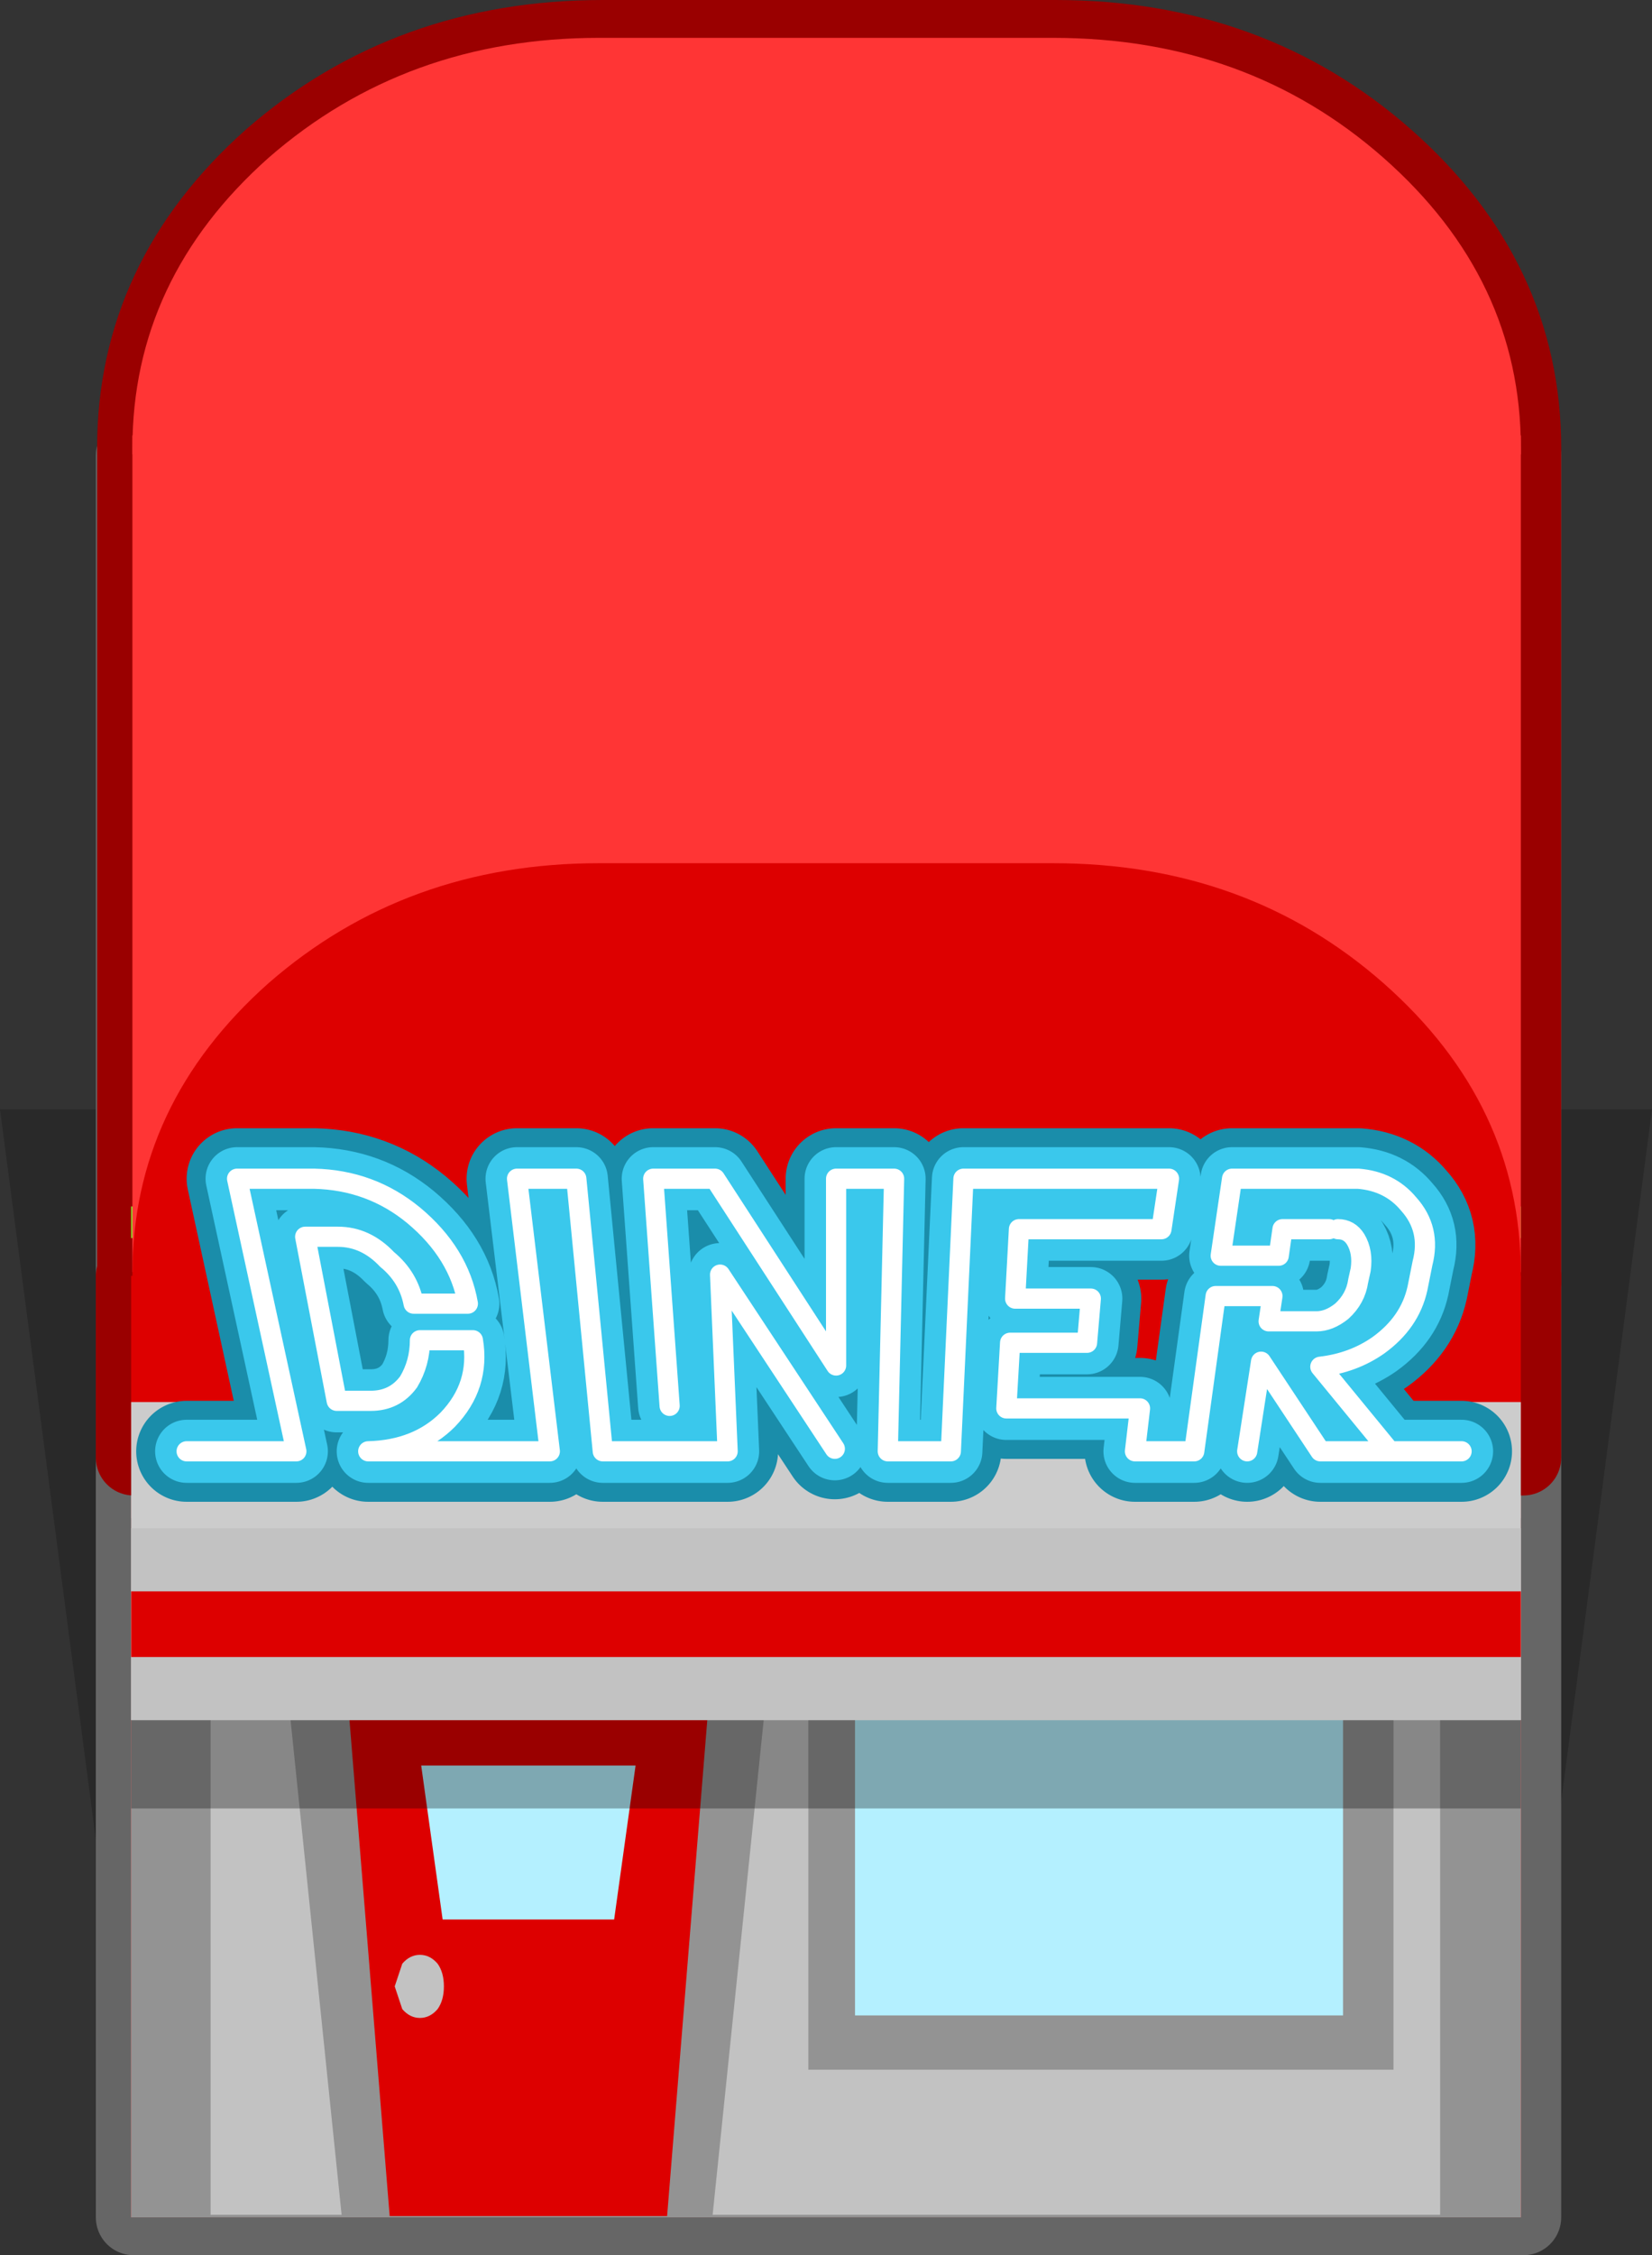 <?xml version="1.0" encoding="UTF-8" standalone="no"?>
<svg xmlns:xlink="http://www.w3.org/1999/xlink" height="89.35px" width="65.5px" xmlns="http://www.w3.org/2000/svg">
  <rect width="100%" height="100%" fill="#333333" stroke="none"/>
  <g transform="matrix(1.0, 0.0, 0.0, 1.0, 32.8, 52.7)">
    <path d="M-32.8 -8.75 L32.7 -8.75 27.5 30.85 -27.6 30.85 -32.8 -8.75" fill="#000000" fill-opacity="0.2" fill-rule="evenodd" stroke="none"/>
    <path d="M-27.5 -34.65 L27.6 -34.65 27.6 35.15 -27.5 35.15 -27.5 -34.65" fill="#666666" fill-rule="evenodd" stroke="none"/>
    <path d="M-27.5 -34.65 L27.6 -34.65 27.6 35.15 -27.5 35.15 -27.5 -34.65 Z" fill="none" stroke="#666666" stroke-linecap="round" stroke-linejoin="round" stroke-width="3.0"/>
    <path d="M-27.6 -34.65 L27.5 -34.65 27.5 35.15 -27.6 35.15 -27.6 -34.65" fill="#ff5656" fill-rule="evenodd" stroke="none"/>
    <path d="M-27.6 -34.65 L27.5 -34.65 27.5 35.15 -27.6 35.15 -27.6 -34.65" fill="#939393" fill-rule="evenodd" stroke="none"/>
    <path d="M-24.45 5.6 L24.3 5.6 24.3 35.05 -24.45 35.05 -24.45 5.6" fill="#c2c2c2" fill-rule="evenodd" stroke="none"/>
    <path d="M20.95 13.55 L20.95 27.8 0.75 27.8 0.75 13.55 20.95 13.55" fill="#939393" fill-rule="evenodd" stroke="none"/>
    <path d="M20.95 13.55 L0.75 13.55 0.75 27.8 20.95 27.8 20.95 13.55 Z" fill="none" stroke="#939393" stroke-linecap="round" stroke-linejoin="miter" stroke-miterlimit="3.0" stroke-width="3.0"/>
    <path d="M20.45 27.15 L1.1 27.15 1.1 13.8 20.45 13.8 20.45 27.15" fill="#b4f0ff" fill-rule="evenodd" stroke="none"/>
    <path d="M-2.2 12.35 L-4.55 35.1 -19.25 35.1 -21.6 12.35 -2.2 12.35" fill="#939393" fill-rule="evenodd" stroke="none"/>
    <path d="M-6.35 35.1 L-17.35 35.1 -19.0 14.75 -4.7 14.75 -6.35 35.1" fill="#dd0000" fill-rule="evenodd" stroke="none"/>
    <path d="M-15.25 23.35 L-16.1 17.25 -7.6 17.25 -8.45 23.35 -15.25 23.35" fill="#b4f0ff" fill-rule="evenodd" stroke="none"/>
    <path d="M-16.85 26.9 L-17.15 26.0 -16.85 25.1 Q-16.55 24.75 -16.15 24.75 -15.75 24.75 -15.45 25.1 -15.2 25.45 -15.2 26.0 -15.2 26.55 -15.45 26.9 -15.75 27.25 -16.15 27.25 -16.55 27.25 -16.85 26.9" fill="#c2c2c2" fill-rule="evenodd" stroke="none"/>
    <path d="M27.5 18.95 L-27.6 18.95 -27.6 7.45 27.5 7.45 27.5 18.95" fill="#000000" fill-opacity="0.302" fill-rule="evenodd" stroke="none"/>
    <path d="M9.05 -51.2 Q16.75 -51.2 22.15 -46.45 27.6 -41.65 27.6 -34.95 L27.6 -34.9 27.6 -34.7 27.6 -1.9 -27.45 -1.9 -27.45 -2.0 -27.45 -2.15 -27.45 -34.7 -27.45 -34.9 -27.45 -34.95 Q-27.45 -41.65 -22.05 -46.45 -16.6 -51.2 -8.9 -51.2 L9.05 -51.2" fill="#9a0000" fill-rule="evenodd" stroke="none"/>
    <path d="M9.05 -51.2 L-8.9 -51.2 Q-16.6 -51.2 -22.05 -46.45 -27.45 -41.65 -27.45 -34.95 L-27.45 -34.9 -27.45 -34.7 -27.45 -2.15 -27.45 -2.0 -27.45 -1.9 27.6 -1.9 27.6 -34.7 27.6 -34.9 27.6 -34.95 Q27.6 -41.65 22.15 -46.45 16.75 -51.2 9.05 -51.2 Z" fill="none" stroke="#9a0000" stroke-linecap="round" stroke-linejoin="round" stroke-width="3.0"/>
    <path d="M27.5 6.15 L-27.6 6.15 -27.6 -4.9 27.5 -4.9 27.5 6.15" fill="#83ee29" fill-rule="evenodd" stroke="none"/>
    <path d="M27.6 -2.15 L27.6 5.05 -27.5 5.05 -27.5 -2.15 27.6 -2.15" fill="#9a0000" fill-rule="evenodd" stroke="none"/>
    <path d="M27.6 -2.15 L-27.5 -2.15 -27.5 5.05 27.6 5.05 27.6 -2.15 Z" fill="none" stroke="#9a0000" stroke-linecap="round" stroke-linejoin="round" stroke-width="3.0"/>
    <path d="M27.5 -2.3 L-27.55 -2.3 -27.55 -35.45 27.5 -35.45 27.5 -2.3" fill="#ff3535" fill-rule="evenodd" stroke="none"/>
    <path d="M27.5 -2.15 L27.5 5.05 -27.6 5.05 -27.6 -2.15 27.5 -2.15" fill="#dd0000" fill-rule="evenodd" stroke="none"/>
    <path d="M-27.55 -2.0 L-27.55 -2.2 -27.55 -2.25 Q-27.55 -8.95 -22.15 -13.75 -16.7 -18.5 -9.05 -18.5 L8.95 -18.5 Q16.65 -18.5 22.05 -13.75 27.5 -8.95 27.5 -2.25 L27.5 -2.2 27.5 -2.0 -27.55 -2.0" fill="#dd0000" fill-rule="evenodd" stroke="none"/>
    <path d="M27.5 15.45 L-27.6 15.45 -27.6 2.85 27.5 2.85 27.5 15.45" fill="#cccccc" fill-rule="evenodd" stroke="none"/>
    <path d="M27.5 15.45 L-27.6 15.45 -27.6 7.85 27.5 7.85 27.5 15.45" fill="#c2c2c2" fill-rule="evenodd" stroke="none"/>
    <path d="M27.5 12.95 L-27.6 12.95 -27.6 10.35 27.5 10.35 27.5 12.95" fill="#dd0000" fill-rule="evenodd" stroke="none"/>
    <path d="M-27.55 -34.9 L-27.55 -34.95 Q-27.55 -41.65 -22.15 -46.45 -16.7 -51.2 -9.05 -51.2 L8.95 -51.2 Q16.65 -51.2 22.05 -46.45 27.5 -41.65 27.5 -34.95 L27.5 -34.9 27.5 -34.7 -27.55 -34.7 -27.55 -34.9" fill="#ff3535" fill-rule="evenodd" stroke="none"/>
    <path d="M-25.4 4.8 L-21.05 4.8 -23.4 -6.0 -20.35 -6.0 Q-18.1 -5.95 -16.4 -4.55 -14.6 -3.05 -14.25 -1.05 L-16.4 -1.05 Q-16.6 -2.1 -17.45 -2.8 -18.3 -3.7 -19.4 -3.7 L-20.7 -3.7 -19.45 2.8 -18.1 2.8 Q-17.15 2.8 -16.6 2.05 -16.15 1.3 -16.15 0.4 L-14.05 0.4 Q-13.75 2.2 -15.05 3.55 -16.25 4.75 -18.2 4.8 L-11.0 4.8 -12.3 -6.0 -9.95 -6.0 -8.9 4.8 -3.95 4.8 -4.25 -2.2 0.3 4.7 M-6.25 3.0 L-6.9 -6.0 -4.45 -6.0 0.35 1.4 0.35 -6.0 2.65 -6.0 2.4 4.8 4.9 4.8 5.4 -6.0 13.55 -6.0 13.25 -4.0 7.6 -4.0 7.45 -1.25 10.45 -1.25 10.3 0.5 7.25 0.5 7.1 3.1 12.4 3.1 12.2 4.8 14.55 4.8 15.4 -1.35 17.65 -1.35 17.5 -0.35 19.4 -0.35 Q19.9 -0.35 20.4 -0.75 20.95 -1.25 21.05 -1.95 L21.15 -2.4 Q21.25 -3.1 20.95 -3.6 20.7 -4.0 20.25 -4.0 M19.9 -4.0 L18.55 -4.0 18.05 -4.0 17.9 -2.95 15.6 -2.95 16.05 -6.0 21.05 -6.0 Q22.3 -5.9 23.05 -5.0 23.95 -4.0 23.6 -2.65 L23.4 -1.65 Q23.1 -0.3 21.85 0.6 20.85 1.3 19.55 1.45 L22.3 4.8 25.15 4.8 M16.65 4.8 L17.2 1.25 19.55 4.8 22.3 4.8" fill="none" stroke="#1a8daa" stroke-linecap="round" stroke-linejoin="round" stroke-width="4.0"/>
    <path d="M-25.4 4.8 L-21.05 4.8 -23.4 -6.0 -20.35 -6.0 Q-18.1 -5.95 -16.4 -4.55 -14.6 -3.05 -14.25 -1.05 L-16.4 -1.05 Q-16.6 -2.1 -17.45 -2.8 -18.3 -3.7 -19.4 -3.7 L-20.7 -3.7 -19.45 2.8 -18.1 2.8 Q-17.15 2.8 -16.6 2.05 -16.15 1.3 -16.15 0.4 L-14.05 0.4 Q-13.75 2.2 -15.05 3.55 -16.25 4.75 -18.2 4.8 L-11.0 4.8 -12.3 -6.0 -9.95 -6.0 -8.9 4.8 -3.95 4.8 -4.25 -2.2 0.3 4.7 M-6.25 3.0 L-6.9 -6.0 -4.45 -6.0 0.35 1.4 0.35 -6.0 2.65 -6.0 2.4 4.8 4.9 4.8 5.4 -6.0 13.55 -6.0 13.25 -4.0 7.6 -4.0 7.45 -1.25 10.45 -1.25 10.3 0.5 7.25 0.5 7.1 3.1 12.4 3.1 12.2 4.8 14.55 4.8 15.4 -1.35 17.65 -1.35 17.5 -0.35 19.4 -0.35 Q19.9 -0.35 20.4 -0.75 20.95 -1.25 21.05 -1.95 L21.15 -2.4 Q21.25 -3.1 20.95 -3.6 20.7 -4.0 20.25 -4.0 M19.9 -4.0 L18.55 -4.0 18.05 -4.0 17.9 -2.95 15.6 -2.95 16.05 -6.0 21.05 -6.0 Q22.3 -5.9 23.05 -5.0 23.95 -4.0 23.6 -2.65 L23.4 -1.65 Q23.1 -0.3 21.85 0.6 20.85 1.3 19.55 1.45 L22.3 4.8 25.15 4.8 M16.65 4.8 L17.2 1.25 19.55 4.8 22.3 4.8" fill="none" stroke="#3ac8ec" stroke-linecap="round" stroke-linejoin="round" stroke-width="2.5"/>
    <path d="M-25.4 4.8 L-21.05 4.8 -23.4 -6.0 -20.35 -6.0 Q-18.1 -5.95 -16.4 -4.55 -14.6 -3.05 -14.25 -1.05 L-16.4 -1.05 Q-16.6 -2.1 -17.45 -2.8 -18.3 -3.7 -19.4 -3.7 L-20.7 -3.7 -19.45 2.8 -18.1 2.8 Q-17.15 2.8 -16.6 2.05 -16.15 1.3 -16.15 0.4 L-14.05 0.4 Q-13.75 2.2 -15.05 3.55 -16.25 4.75 -18.2 4.8 L-11.0 4.8 -12.3 -6.0 -9.95 -6.0 -8.9 4.8 -3.95 4.8 -4.25 -2.2 0.3 4.7 M-6.25 3.0 L-6.9 -6.0 -4.45 -6.0 0.35 1.4 0.35 -6.0 2.65 -6.0 2.4 4.8 4.9 4.8 5.4 -6.0 13.55 -6.0 13.25 -4.0 7.6 -4.0 7.45 -1.25 10.45 -1.25 10.3 0.5 7.25 0.5 7.1 3.1 12.4 3.1 12.2 4.8 14.55 4.8 15.4 -1.35 17.65 -1.35 17.5 -0.35 19.4 -0.35 Q19.9 -0.35 20.4 -0.75 20.95 -1.25 21.05 -1.95 L21.15 -2.4 Q21.25 -3.1 20.95 -3.6 20.7 -4.0 20.25 -4.0 M19.9 -4.0 L18.55 -4.0 18.05 -4.0 17.9 -2.95 15.6 -2.95 16.05 -6.0 21.05 -6.0 Q22.3 -5.9 23.05 -5.0 23.95 -4.0 23.6 -2.65 L23.4 -1.65 Q23.1 -0.3 21.85 0.6 20.85 1.3 19.55 1.45 L22.3 4.8 25.15 4.8 M16.65 4.8 L17.2 1.25 19.55 4.8 22.3 4.8" fill="none" stroke="#ffffff" stroke-linecap="round" stroke-linejoin="round" stroke-width="0.8"/>
  </g>
</svg>
